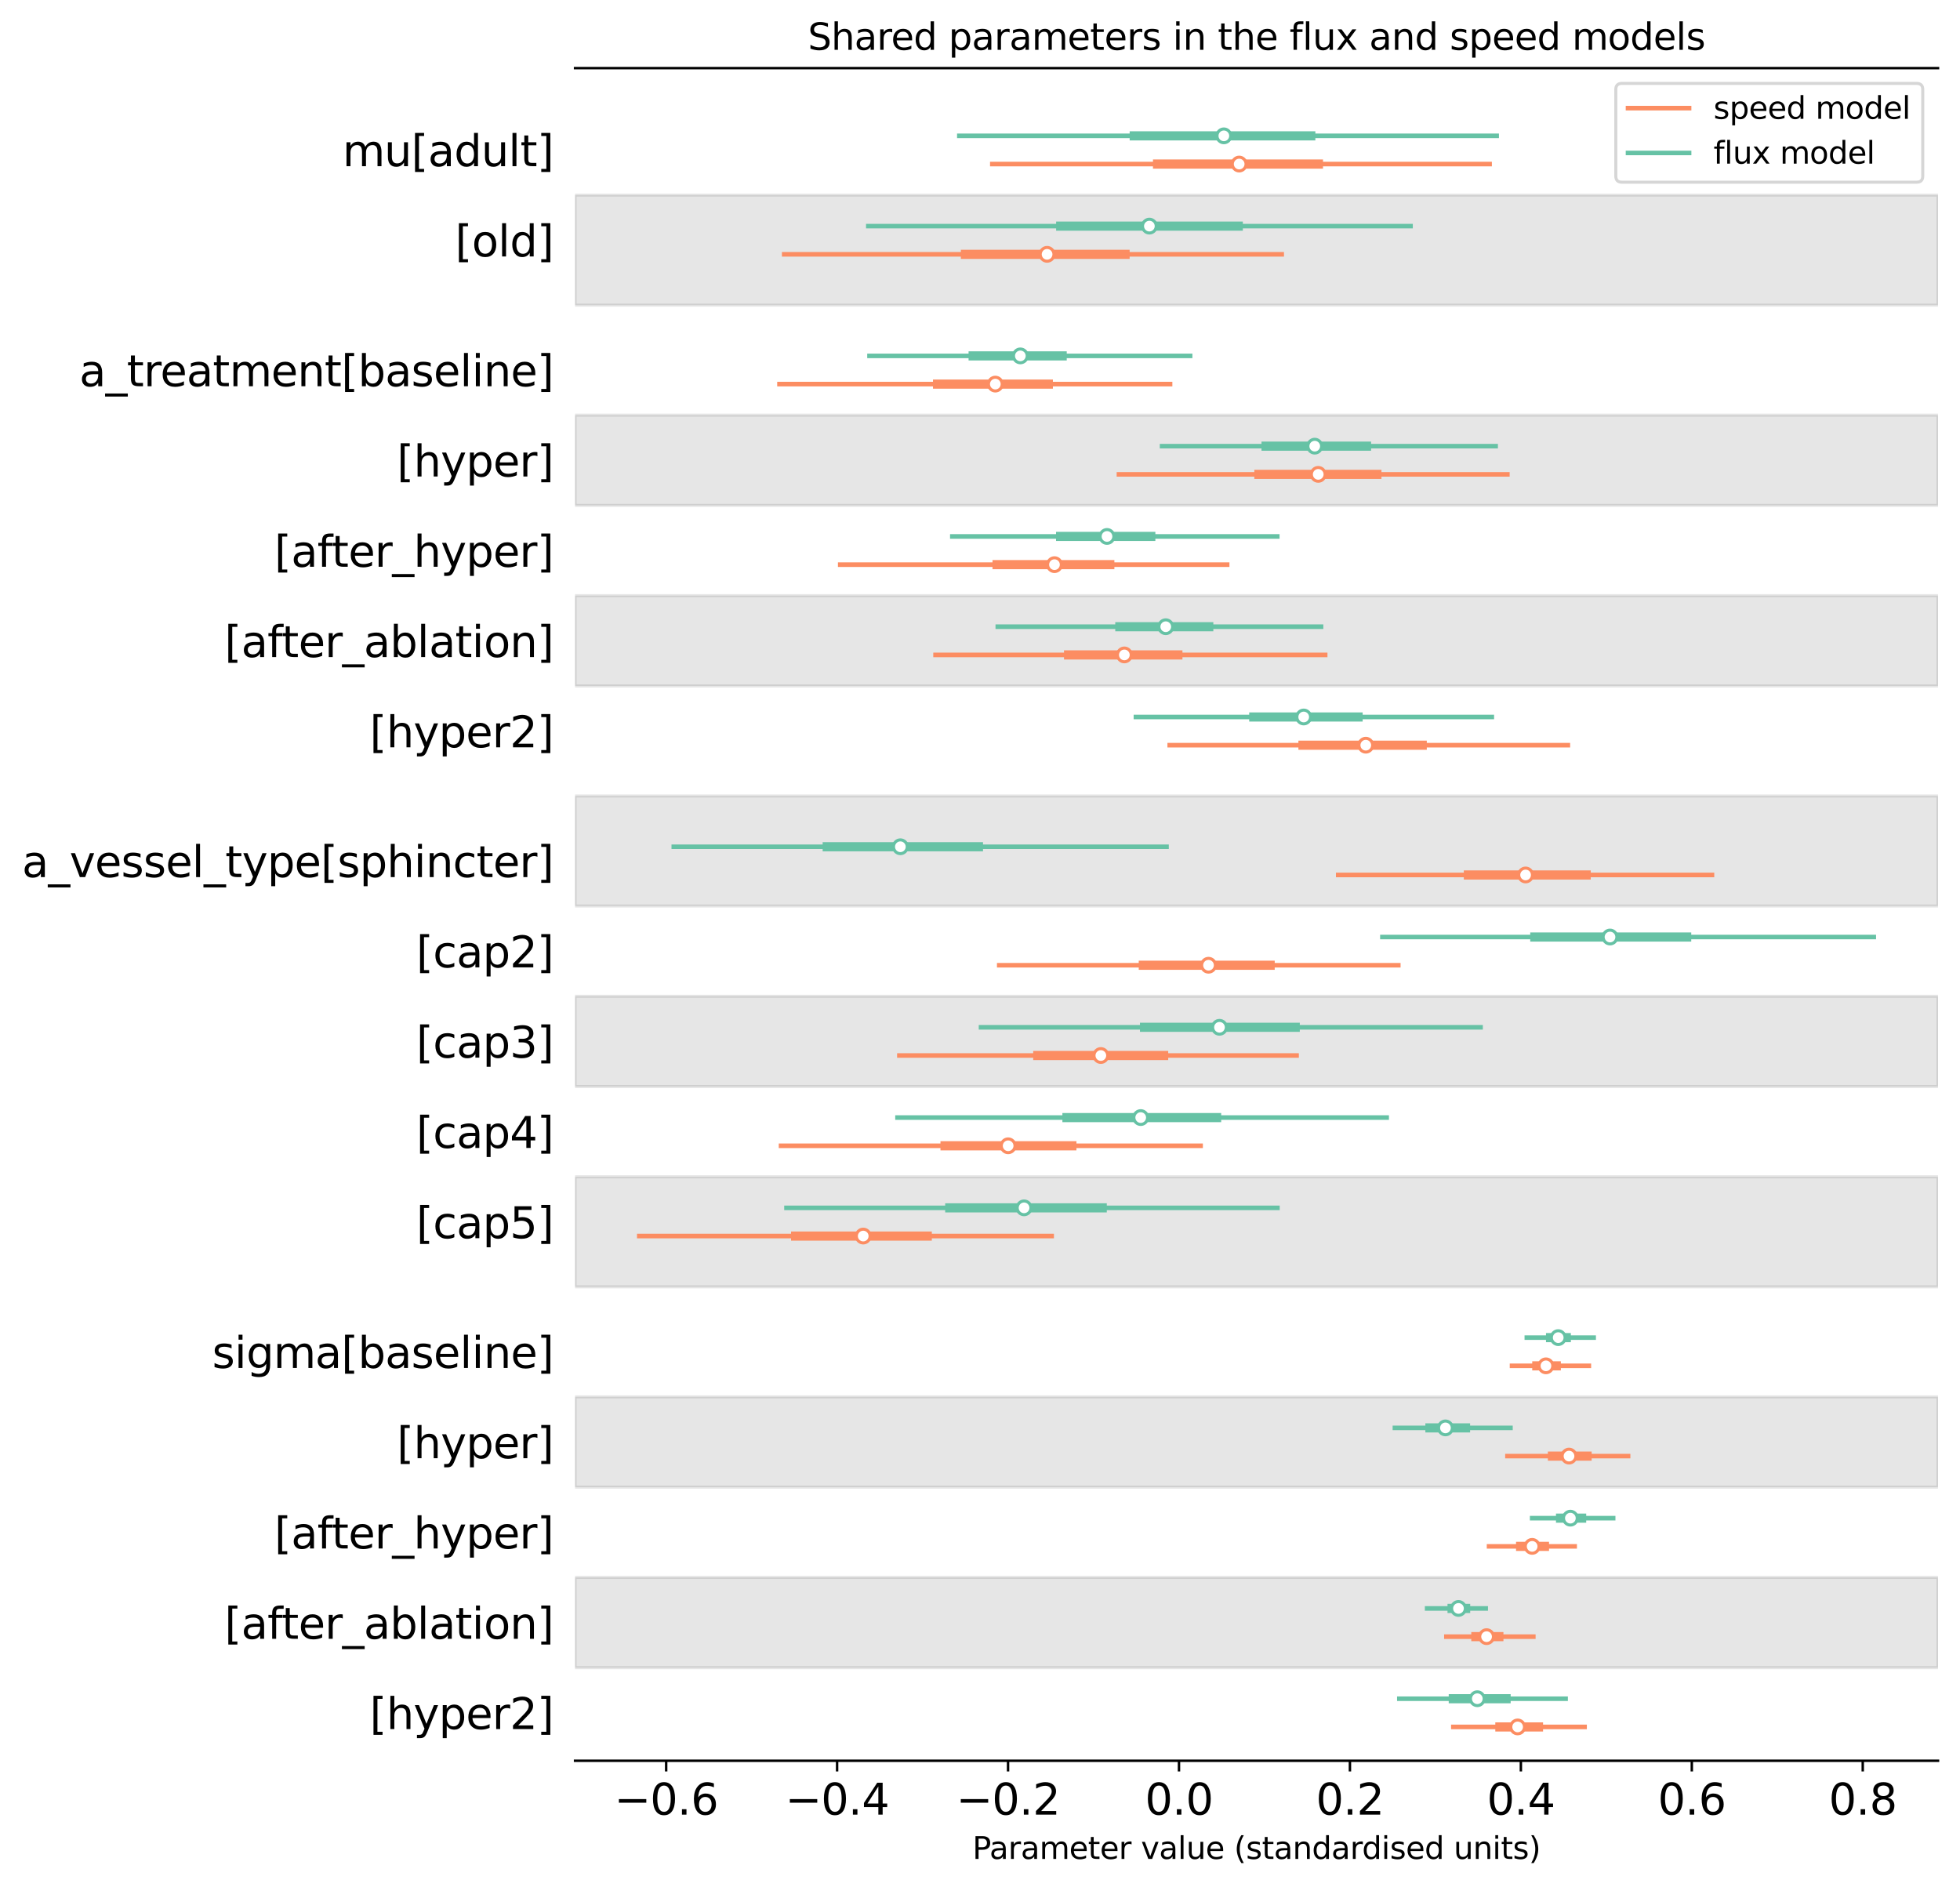 <?xml version="1.0" encoding="utf-8" standalone="no"?>
<!DOCTYPE svg PUBLIC "-//W3C//DTD SVG 1.1//EN"
  "http://www.w3.org/Graphics/SVG/1.1/DTD/svg11.dtd">
<svg xmlns:xlink="http://www.w3.org/1999/xlink" width="641.942pt" height="618.146pt" viewBox="0 0 641.942 618.146" xmlns="http://www.w3.org/2000/svg" version="1.1">
 <defs>
  <style type="text/css">*{stroke-linejoin: round; stroke-linecap: butt}</style>
 </defs>
 <g id="figure_1">
  <g id="patch_1">
   <path d="M 0 618.146 
L 641.942 618.146 
L 641.942 0 
L 0 0 
z
" style="fill: #ffffff"/>
  </g>
  <g id="axes_1">
   <g id="patch_2">
    <path d="M 188.343 576.718 
L 634.742 576.718 
L 634.742 22.318 
L 188.343 22.318 
z
" style="fill: #ffffff"/>
   </g>
   <g id="patch_3">
    <path d="M 188.343 565.63 
L 188.343 546.226 
L 634.742 546.226 
L 634.742 565.63 
L 188.343 565.63 
z
" clip-path="url(#p8f75512e9d)" style="fill: none; opacity: 0"/>
   </g>
   <g id="patch_4">
    <path d="M 188.343 546.226 
L 188.343 516.658 
L 634.742 516.658 
L 634.742 546.226 
z
" clip-path="url(#p8f75512e9d)" style="opacity: 0.1; stroke: #000000; stroke-linejoin: miter"/>
   </g>
   <g id="patch_5">
    <path d="M 188.343 516.658 
L 188.343 487.09 
L 634.742 487.09 
L 634.742 516.658 
L 188.343 516.658 
z
" clip-path="url(#p8f75512e9d)" style="fill: none; opacity: 0"/>
   </g>
   <g id="patch_6">
    <path d="M 188.343 487.09 
L 188.343 457.522 
L 634.742 457.522 
L 634.742 487.09 
z
" clip-path="url(#p8f75512e9d)" style="opacity: 0.1; stroke: #000000; stroke-linejoin: miter"/>
   </g>
   <g id="patch_7">
    <path d="M 188.343 457.522 
L 188.343 421.486 
L 634.742 421.486 
L 634.742 457.522 
L 188.343 457.522 
z
" clip-path="url(#p8f75512e9d)" style="fill: none; opacity: 0"/>
   </g>
   <g id="patch_8">
    <path d="M 188.343 421.486 
L 188.343 385.45 
L 634.742 385.45 
L 634.742 421.486 
z
" clip-path="url(#p8f75512e9d)" style="opacity: 0.1; stroke: #000000; stroke-linejoin: miter"/>
   </g>
   <g id="patch_9">
    <path d="M 188.343 385.45 
L 188.343 355.882 
L 634.742 355.882 
L 634.742 385.45 
L 188.343 385.45 
z
" clip-path="url(#p8f75512e9d)" style="fill: none; opacity: 0"/>
   </g>
   <g id="patch_10">
    <path d="M 188.343 355.882 
L 188.343 326.314 
L 634.742 326.314 
L 634.742 355.882 
z
" clip-path="url(#p8f75512e9d)" style="opacity: 0.1; stroke: #000000; stroke-linejoin: miter"/>
   </g>
   <g id="patch_11">
    <path d="M 188.343 326.314 
L 188.343 296.746 
L 634.742 296.746 
L 634.742 326.314 
L 188.343 326.314 
z
" clip-path="url(#p8f75512e9d)" style="fill: none; opacity: 0"/>
   </g>
   <g id="patch_12">
    <path d="M 188.343 296.746 
L 188.343 260.71 
L 634.742 260.71 
L 634.742 296.746 
z
" clip-path="url(#p8f75512e9d)" style="opacity: 0.1; stroke: #000000; stroke-linejoin: miter"/>
   </g>
   <g id="patch_13">
    <path d="M 188.343 260.71 
L 188.343 224.674 
L 634.742 224.674 
L 634.742 260.71 
L 188.343 260.71 
z
" clip-path="url(#p8f75512e9d)" style="fill: none; opacity: 0"/>
   </g>
   <g id="patch_14">
    <path d="M 188.343 224.674 
L 188.343 195.106 
L 634.742 195.106 
L 634.742 224.674 
z
" clip-path="url(#p8f75512e9d)" style="opacity: 0.1; stroke: #000000; stroke-linejoin: miter"/>
   </g>
   <g id="patch_15">
    <path d="M 188.343 195.106 
L 188.343 165.538 
L 634.742 165.538 
L 634.742 195.106 
L 188.343 195.106 
z
" clip-path="url(#p8f75512e9d)" style="fill: none; opacity: 0"/>
   </g>
   <g id="patch_16">
    <path d="M 188.343 165.538 
L 188.343 135.97 
L 634.742 135.97 
L 634.742 165.538 
z
" clip-path="url(#p8f75512e9d)" style="opacity: 0.1; stroke: #000000; stroke-linejoin: miter"/>
   </g>
   <g id="patch_17">
    <path d="M 188.343 135.97 
L 188.343 99.934 
L 634.742 99.934 
L 634.742 135.97 
L 188.343 135.97 
z
" clip-path="url(#p8f75512e9d)" style="fill: none; opacity: 0"/>
   </g>
   <g id="patch_18">
    <path d="M 188.343 99.934 
L 188.343 63.898 
L 634.742 63.898 
L 634.742 99.934 
z
" clip-path="url(#p8f75512e9d)" style="opacity: 0.1; stroke: #000000; stroke-linejoin: miter"/>
   </g>
   <g id="patch_19">
    <path d="M 188.343 63.898 
L 188.343 33.406 
L 634.742 33.406 
L 634.742 63.898 
L 188.343 63.898 
z
" clip-path="url(#p8f75512e9d)" style="fill: none; opacity: 0"/>
   </g>
   <g id="matplotlib.axis_1">
    <g id="xtick_1">
     <g id="line2d_1">
      <defs>
       <path id="m07dc81c3ca" d="M 0 0 
L 0 3.5 
" style="stroke: #000000; stroke-width: 0.8"/>
      </defs>
      <g>
       <use xlink:href="#m07dc81c3ca" x="218.184" y="576.718" style="stroke: #000000; stroke-width: 0.8"/>
      </g>
     </g>
     <g id="text_1">
      <!-- −0.6 -->
      <g transform="translate(201.186 594.356) scale(0.14 -0.14)">
       <defs>
        <path id="DejaVuSans-2212" d="M 678 2272 
L 4684 2272 
L 4684 1741 
L 678 1741 
L 678 2272 
z
" transform="scale(0.016)"/>
        <path id="DejaVuSans-30" d="M 2034 4250 
Q 1547 4250 1301 3770 
Q 1056 3291 1056 2328 
Q 1056 1369 1301 889 
Q 1547 409 2034 409 
Q 2525 409 2770 889 
Q 3016 1369 3016 2328 
Q 3016 3291 2770 3770 
Q 2525 4250 2034 4250 
z
M 2034 4750 
Q 2819 4750 3233 4129 
Q 3647 3509 3647 2328 
Q 3647 1150 3233 529 
Q 2819 -91 2034 -91 
Q 1250 -91 836 529 
Q 422 1150 422 2328 
Q 422 3509 836 4129 
Q 1250 4750 2034 4750 
z
" transform="scale(0.016)"/>
        <path id="DejaVuSans-2e" d="M 684 794 
L 1344 794 
L 1344 0 
L 684 0 
L 684 794 
z
" transform="scale(0.016)"/>
        <path id="DejaVuSans-36" d="M 2113 2584 
Q 1688 2584 1439 2293 
Q 1191 2003 1191 1497 
Q 1191 994 1439 701 
Q 1688 409 2113 409 
Q 2538 409 2786 701 
Q 3034 994 3034 1497 
Q 3034 2003 2786 2293 
Q 2538 2584 2113 2584 
z
M 3366 4563 
L 3366 3988 
Q 3128 4100 2886 4159 
Q 2644 4219 2406 4219 
Q 1781 4219 1451 3797 
Q 1122 3375 1075 2522 
Q 1259 2794 1537 2939 
Q 1816 3084 2150 3084 
Q 2853 3084 3261 2657 
Q 3669 2231 3669 1497 
Q 3669 778 3244 343 
Q 2819 -91 2113 -91 
Q 1303 -91 875 529 
Q 447 1150 447 2328 
Q 447 3434 972 4092 
Q 1497 4750 2381 4750 
Q 2619 4750 2861 4703 
Q 3103 4656 3366 4563 
z
" transform="scale(0.016)"/>
       </defs>
       <use xlink:href="#DejaVuSans-2212"/>
       <use xlink:href="#DejaVuSans-30" x="83.789"/>
       <use xlink:href="#DejaVuSans-2e" x="147.412"/>
       <use xlink:href="#DejaVuSans-36" x="179.199"/>
      </g>
     </g>
    </g>
    <g id="xtick_2">
     <g id="line2d_2">
      <g>
       <use xlink:href="#m07dc81c3ca" x="274.17" y="576.718" style="stroke: #000000; stroke-width: 0.8"/>
      </g>
     </g>
     <g id="text_2">
      <!-- −0.4 -->
      <g transform="translate(257.172 594.356) scale(0.14 -0.14)">
       <defs>
        <path id="DejaVuSans-34" d="M 2419 4116 
L 825 1625 
L 2419 1625 
L 2419 4116 
z
M 2253 4666 
L 3047 4666 
L 3047 1625 
L 3713 1625 
L 3713 1100 
L 3047 1100 
L 3047 0 
L 2419 0 
L 2419 1100 
L 313 1100 
L 313 1709 
L 2253 4666 
z
" transform="scale(0.016)"/>
       </defs>
       <use xlink:href="#DejaVuSans-2212"/>
       <use xlink:href="#DejaVuSans-30" x="83.789"/>
       <use xlink:href="#DejaVuSans-2e" x="147.412"/>
       <use xlink:href="#DejaVuSans-34" x="179.199"/>
      </g>
     </g>
    </g>
    <g id="xtick_3">
     <g id="line2d_3">
      <g>
       <use xlink:href="#m07dc81c3ca" x="330.157" y="576.718" style="stroke: #000000; stroke-width: 0.8"/>
      </g>
     </g>
     <g id="text_3">
      <!-- −0.2 -->
      <g transform="translate(313.159 594.356) scale(0.14 -0.14)">
       <defs>
        <path id="DejaVuSans-32" d="M 1228 531 
L 3431 531 
L 3431 0 
L 469 0 
L 469 531 
Q 828 903 1448 1529 
Q 2069 2156 2228 2338 
Q 2531 2678 2651 2914 
Q 2772 3150 2772 3378 
Q 2772 3750 2511 3984 
Q 2250 4219 1831 4219 
Q 1534 4219 1204 4116 
Q 875 4013 500 3803 
L 500 4441 
Q 881 4594 1212 4672 
Q 1544 4750 1819 4750 
Q 2544 4750 2975 4387 
Q 3406 4025 3406 3419 
Q 3406 3131 3298 2873 
Q 3191 2616 2906 2266 
Q 2828 2175 2409 1742 
Q 1991 1309 1228 531 
z
" transform="scale(0.016)"/>
       </defs>
       <use xlink:href="#DejaVuSans-2212"/>
       <use xlink:href="#DejaVuSans-30" x="83.789"/>
       <use xlink:href="#DejaVuSans-2e" x="147.412"/>
       <use xlink:href="#DejaVuSans-32" x="179.199"/>
      </g>
     </g>
    </g>
    <g id="xtick_4">
     <g id="line2d_4">
      <g>
       <use xlink:href="#m07dc81c3ca" x="386.144" y="576.718" style="stroke: #000000; stroke-width: 0.8"/>
      </g>
     </g>
     <g id="text_4">
      <!-- 0.0 -->
      <g transform="translate(375.011 594.356) scale(0.14 -0.14)">
       <use xlink:href="#DejaVuSans-30"/>
       <use xlink:href="#DejaVuSans-2e" x="63.623"/>
       <use xlink:href="#DejaVuSans-30" x="95.41"/>
      </g>
     </g>
    </g>
    <g id="xtick_5">
     <g id="line2d_5">
      <g>
       <use xlink:href="#m07dc81c3ca" x="442.13" y="576.718" style="stroke: #000000; stroke-width: 0.8"/>
      </g>
     </g>
     <g id="text_5">
      <!-- 0.2 -->
      <g transform="translate(430.998 594.356) scale(0.14 -0.14)">
       <use xlink:href="#DejaVuSans-30"/>
       <use xlink:href="#DejaVuSans-2e" x="63.623"/>
       <use xlink:href="#DejaVuSans-32" x="95.41"/>
      </g>
     </g>
    </g>
    <g id="xtick_6">
     <g id="line2d_6">
      <g>
       <use xlink:href="#m07dc81c3ca" x="498.117" y="576.718" style="stroke: #000000; stroke-width: 0.8"/>
      </g>
     </g>
     <g id="text_6">
      <!-- 0.4 -->
      <g transform="translate(486.985 594.356) scale(0.14 -0.14)">
       <use xlink:href="#DejaVuSans-30"/>
       <use xlink:href="#DejaVuSans-2e" x="63.623"/>
       <use xlink:href="#DejaVuSans-34" x="95.41"/>
      </g>
     </g>
    </g>
    <g id="xtick_7">
     <g id="line2d_7">
      <g>
       <use xlink:href="#m07dc81c3ca" x="554.104" y="576.718" style="stroke: #000000; stroke-width: 0.8"/>
      </g>
     </g>
     <g id="text_7">
      <!-- 0.6 -->
      <g transform="translate(542.971 594.356) scale(0.14 -0.14)">
       <use xlink:href="#DejaVuSans-30"/>
       <use xlink:href="#DejaVuSans-2e" x="63.623"/>
       <use xlink:href="#DejaVuSans-36" x="95.41"/>
      </g>
     </g>
    </g>
    <g id="xtick_8">
     <g id="line2d_8">
      <g>
       <use xlink:href="#m07dc81c3ca" x="610.09" y="576.718" style="stroke: #000000; stroke-width: 0.8"/>
      </g>
     </g>
     <g id="text_8">
      <!-- 0.8 -->
      <g transform="translate(598.958 594.356) scale(0.14 -0.14)">
       <defs>
        <path id="DejaVuSans-38" d="M 2034 2216 
Q 1584 2216 1326 1975 
Q 1069 1734 1069 1313 
Q 1069 891 1326 650 
Q 1584 409 2034 409 
Q 2484 409 2743 651 
Q 3003 894 3003 1313 
Q 3003 1734 2745 1975 
Q 2488 2216 2034 2216 
z
M 1403 2484 
Q 997 2584 770 2862 
Q 544 3141 544 3541 
Q 544 4100 942 4425 
Q 1341 4750 2034 4750 
Q 2731 4750 3128 4425 
Q 3525 4100 3525 3541 
Q 3525 3141 3298 2862 
Q 3072 2584 2669 2484 
Q 3125 2378 3379 2068 
Q 3634 1759 3634 1313 
Q 3634 634 3220 271 
Q 2806 -91 2034 -91 
Q 1263 -91 848 271 
Q 434 634 434 1313 
Q 434 1759 690 2068 
Q 947 2378 1403 2484 
z
M 1172 3481 
Q 1172 3119 1398 2916 
Q 1625 2713 2034 2713 
Q 2441 2713 2670 2916 
Q 2900 3119 2900 3481 
Q 2900 3844 2670 4047 
Q 2441 4250 2034 4250 
Q 1625 4250 1398 4047 
Q 1172 3844 1172 3481 
z
" transform="scale(0.016)"/>
       </defs>
       <use xlink:href="#DejaVuSans-30"/>
       <use xlink:href="#DejaVuSans-2e" x="63.623"/>
       <use xlink:href="#DejaVuSans-38" x="95.41"/>
      </g>
     </g>
    </g>
    <g id="text_9">
     <!-- Parameter value (standardised units) -->
     <g transform="translate(318.489 608.866) scale(0.1 -0.1)">
      <defs>
       <path id="DejaVuSans-50" d="M 1259 4147 
L 1259 2394 
L 2053 2394 
Q 2494 2394 2734 2622 
Q 2975 2850 2975 3272 
Q 2975 3691 2734 3919 
Q 2494 4147 2053 4147 
L 1259 4147 
z
M 628 4666 
L 2053 4666 
Q 2838 4666 3239 4311 
Q 3641 3956 3641 3272 
Q 3641 2581 3239 2228 
Q 2838 1875 2053 1875 
L 1259 1875 
L 1259 0 
L 628 0 
L 628 4666 
z
" transform="scale(0.016)"/>
       <path id="DejaVuSans-61" d="M 2194 1759 
Q 1497 1759 1228 1600 
Q 959 1441 959 1056 
Q 959 750 1161 570 
Q 1363 391 1709 391 
Q 2188 391 2477 730 
Q 2766 1069 2766 1631 
L 2766 1759 
L 2194 1759 
z
M 3341 1997 
L 3341 0 
L 2766 0 
L 2766 531 
Q 2569 213 2275 61 
Q 1981 -91 1556 -91 
Q 1019 -91 701 211 
Q 384 513 384 1019 
Q 384 1609 779 1909 
Q 1175 2209 1959 2209 
L 2766 2209 
L 2766 2266 
Q 2766 2663 2505 2880 
Q 2244 3097 1772 3097 
Q 1472 3097 1187 3025 
Q 903 2953 641 2809 
L 641 3341 
Q 956 3463 1253 3523 
Q 1550 3584 1831 3584 
Q 2591 3584 2966 3190 
Q 3341 2797 3341 1997 
z
" transform="scale(0.016)"/>
       <path id="DejaVuSans-72" d="M 2631 2963 
Q 2534 3019 2420 3045 
Q 2306 3072 2169 3072 
Q 1681 3072 1420 2755 
Q 1159 2438 1159 1844 
L 1159 0 
L 581 0 
L 581 3500 
L 1159 3500 
L 1159 2956 
Q 1341 3275 1631 3429 
Q 1922 3584 2338 3584 
Q 2397 3584 2469 3576 
Q 2541 3569 2628 3553 
L 2631 2963 
z
" transform="scale(0.016)"/>
       <path id="DejaVuSans-6d" d="M 3328 2828 
Q 3544 3216 3844 3400 
Q 4144 3584 4550 3584 
Q 5097 3584 5394 3201 
Q 5691 2819 5691 2113 
L 5691 0 
L 5113 0 
L 5113 2094 
Q 5113 2597 4934 2840 
Q 4756 3084 4391 3084 
Q 3944 3084 3684 2787 
Q 3425 2491 3425 1978 
L 3425 0 
L 2847 0 
L 2847 2094 
Q 2847 2600 2669 2842 
Q 2491 3084 2119 3084 
Q 1678 3084 1418 2786 
Q 1159 2488 1159 1978 
L 1159 0 
L 581 0 
L 581 3500 
L 1159 3500 
L 1159 2956 
Q 1356 3278 1631 3431 
Q 1906 3584 2284 3584 
Q 2666 3584 2933 3390 
Q 3200 3197 3328 2828 
z
" transform="scale(0.016)"/>
       <path id="DejaVuSans-65" d="M 3597 1894 
L 3597 1613 
L 953 1613 
Q 991 1019 1311 708 
Q 1631 397 2203 397 
Q 2534 397 2845 478 
Q 3156 559 3463 722 
L 3463 178 
Q 3153 47 2828 -22 
Q 2503 -91 2169 -91 
Q 1331 -91 842 396 
Q 353 884 353 1716 
Q 353 2575 817 3079 
Q 1281 3584 2069 3584 
Q 2775 3584 3186 3129 
Q 3597 2675 3597 1894 
z
M 3022 2063 
Q 3016 2534 2758 2815 
Q 2500 3097 2075 3097 
Q 1594 3097 1305 2825 
Q 1016 2553 972 2059 
L 3022 2063 
z
" transform="scale(0.016)"/>
       <path id="DejaVuSans-74" d="M 1172 4494 
L 1172 3500 
L 2356 3500 
L 2356 3053 
L 1172 3053 
L 1172 1153 
Q 1172 725 1289 603 
Q 1406 481 1766 481 
L 2356 481 
L 2356 0 
L 1766 0 
Q 1100 0 847 248 
Q 594 497 594 1153 
L 594 3053 
L 172 3053 
L 172 3500 
L 594 3500 
L 594 4494 
L 1172 4494 
z
" transform="scale(0.016)"/>
       <path id="DejaVuSans-20" transform="scale(0.016)"/>
       <path id="DejaVuSans-76" d="M 191 3500 
L 800 3500 
L 1894 563 
L 2988 3500 
L 3597 3500 
L 2284 0 
L 1503 0 
L 191 3500 
z
" transform="scale(0.016)"/>
       <path id="DejaVuSans-6c" d="M 603 4863 
L 1178 4863 
L 1178 0 
L 603 0 
L 603 4863 
z
" transform="scale(0.016)"/>
       <path id="DejaVuSans-75" d="M 544 1381 
L 544 3500 
L 1119 3500 
L 1119 1403 
Q 1119 906 1312 657 
Q 1506 409 1894 409 
Q 2359 409 2629 706 
Q 2900 1003 2900 1516 
L 2900 3500 
L 3475 3500 
L 3475 0 
L 2900 0 
L 2900 538 
Q 2691 219 2414 64 
Q 2138 -91 1772 -91 
Q 1169 -91 856 284 
Q 544 659 544 1381 
z
M 1991 3584 
L 1991 3584 
z
" transform="scale(0.016)"/>
       <path id="DejaVuSans-28" d="M 1984 4856 
Q 1566 4138 1362 3434 
Q 1159 2731 1159 2009 
Q 1159 1288 1364 580 
Q 1569 -128 1984 -844 
L 1484 -844 
Q 1016 -109 783 600 
Q 550 1309 550 2009 
Q 550 2706 781 3412 
Q 1013 4119 1484 4856 
L 1984 4856 
z
" transform="scale(0.016)"/>
       <path id="DejaVuSans-73" d="M 2834 3397 
L 2834 2853 
Q 2591 2978 2328 3040 
Q 2066 3103 1784 3103 
Q 1356 3103 1142 2972 
Q 928 2841 928 2578 
Q 928 2378 1081 2264 
Q 1234 2150 1697 2047 
L 1894 2003 
Q 2506 1872 2764 1633 
Q 3022 1394 3022 966 
Q 3022 478 2636 193 
Q 2250 -91 1575 -91 
Q 1294 -91 989 -36 
Q 684 19 347 128 
L 347 722 
Q 666 556 975 473 
Q 1284 391 1588 391 
Q 1994 391 2212 530 
Q 2431 669 2431 922 
Q 2431 1156 2273 1281 
Q 2116 1406 1581 1522 
L 1381 1569 
Q 847 1681 609 1914 
Q 372 2147 372 2553 
Q 372 3047 722 3315 
Q 1072 3584 1716 3584 
Q 2034 3584 2315 3537 
Q 2597 3491 2834 3397 
z
" transform="scale(0.016)"/>
       <path id="DejaVuSans-6e" d="M 3513 2113 
L 3513 0 
L 2938 0 
L 2938 2094 
Q 2938 2591 2744 2837 
Q 2550 3084 2163 3084 
Q 1697 3084 1428 2787 
Q 1159 2491 1159 1978 
L 1159 0 
L 581 0 
L 581 3500 
L 1159 3500 
L 1159 2956 
Q 1366 3272 1645 3428 
Q 1925 3584 2291 3584 
Q 2894 3584 3203 3211 
Q 3513 2838 3513 2113 
z
" transform="scale(0.016)"/>
       <path id="DejaVuSans-64" d="M 2906 2969 
L 2906 4863 
L 3481 4863 
L 3481 0 
L 2906 0 
L 2906 525 
Q 2725 213 2448 61 
Q 2172 -91 1784 -91 
Q 1150 -91 751 415 
Q 353 922 353 1747 
Q 353 2572 751 3078 
Q 1150 3584 1784 3584 
Q 2172 3584 2448 3432 
Q 2725 3281 2906 2969 
z
M 947 1747 
Q 947 1113 1208 752 
Q 1469 391 1925 391 
Q 2381 391 2643 752 
Q 2906 1113 2906 1747 
Q 2906 2381 2643 2742 
Q 2381 3103 1925 3103 
Q 1469 3103 1208 2742 
Q 947 2381 947 1747 
z
" transform="scale(0.016)"/>
       <path id="DejaVuSans-69" d="M 603 3500 
L 1178 3500 
L 1178 0 
L 603 0 
L 603 3500 
z
M 603 4863 
L 1178 4863 
L 1178 4134 
L 603 4134 
L 603 4863 
z
" transform="scale(0.016)"/>
       <path id="DejaVuSans-29" d="M 513 4856 
L 1013 4856 
Q 1481 4119 1714 3412 
Q 1947 2706 1947 2009 
Q 1947 1309 1714 600 
Q 1481 -109 1013 -844 
L 513 -844 
Q 928 -128 1133 580 
Q 1338 1288 1338 2009 
Q 1338 2731 1133 3434 
Q 928 4138 513 4856 
z
" transform="scale(0.016)"/>
      </defs>
      <use xlink:href="#DejaVuSans-50"/>
      <use xlink:href="#DejaVuSans-61" x="55.803"/>
      <use xlink:href="#DejaVuSans-72" x="117.082"/>
      <use xlink:href="#DejaVuSans-61" x="158.195"/>
      <use xlink:href="#DejaVuSans-6d" x="219.475"/>
      <use xlink:href="#DejaVuSans-65" x="316.887"/>
      <use xlink:href="#DejaVuSans-74" x="378.41"/>
      <use xlink:href="#DejaVuSans-65" x="417.619"/>
      <use xlink:href="#DejaVuSans-72" x="479.143"/>
      <use xlink:href="#DejaVuSans-20" x="520.256"/>
      <use xlink:href="#DejaVuSans-76" x="552.043"/>
      <use xlink:href="#DejaVuSans-61" x="611.223"/>
      <use xlink:href="#DejaVuSans-6c" x="672.502"/>
      <use xlink:href="#DejaVuSans-75" x="700.285"/>
      <use xlink:href="#DejaVuSans-65" x="763.664"/>
      <use xlink:href="#DejaVuSans-20" x="825.188"/>
      <use xlink:href="#DejaVuSans-28" x="856.975"/>
      <use xlink:href="#DejaVuSans-73" x="895.988"/>
      <use xlink:href="#DejaVuSans-74" x="948.088"/>
      <use xlink:href="#DejaVuSans-61" x="987.297"/>
      <use xlink:href="#DejaVuSans-6e" x="1048.576"/>
      <use xlink:href="#DejaVuSans-64" x="1111.955"/>
      <use xlink:href="#DejaVuSans-61" x="1175.432"/>
      <use xlink:href="#DejaVuSans-72" x="1236.711"/>
      <use xlink:href="#DejaVuSans-64" x="1276.074"/>
      <use xlink:href="#DejaVuSans-69" x="1339.551"/>
      <use xlink:href="#DejaVuSans-73" x="1367.334"/>
      <use xlink:href="#DejaVuSans-65" x="1419.434"/>
      <use xlink:href="#DejaVuSans-64" x="1480.957"/>
      <use xlink:href="#DejaVuSans-20" x="1544.434"/>
      <use xlink:href="#DejaVuSans-75" x="1576.221"/>
      <use xlink:href="#DejaVuSans-6e" x="1639.6"/>
      <use xlink:href="#DejaVuSans-69" x="1702.979"/>
      <use xlink:href="#DejaVuSans-74" x="1730.762"/>
      <use xlink:href="#DejaVuSans-73" x="1769.971"/>
      <use xlink:href="#DejaVuSans-29" x="1822.07"/>
     </g>
    </g>
   </g>
   <g id="matplotlib.axis_2">
    <g id="ytick_1">
     <g id="text_10">
      <!-- [hyper2] -->
      <g transform="translate(121.094 566.329) scale(0.14 -0.14)">
       <defs>
        <path id="DejaVuSans-5b" d="M 550 4863 
L 1875 4863 
L 1875 4416 
L 1125 4416 
L 1125 -397 
L 1875 -397 
L 1875 -844 
L 550 -844 
L 550 4863 
z
" transform="scale(0.016)"/>
        <path id="DejaVuSans-68" d="M 3513 2113 
L 3513 0 
L 2938 0 
L 2938 2094 
Q 2938 2591 2744 2837 
Q 2550 3084 2163 3084 
Q 1697 3084 1428 2787 
Q 1159 2491 1159 1978 
L 1159 0 
L 581 0 
L 581 4863 
L 1159 4863 
L 1159 2956 
Q 1366 3272 1645 3428 
Q 1925 3584 2291 3584 
Q 2894 3584 3203 3211 
Q 3513 2838 3513 2113 
z
" transform="scale(0.016)"/>
        <path id="DejaVuSans-79" d="M 2059 -325 
Q 1816 -950 1584 -1140 
Q 1353 -1331 966 -1331 
L 506 -1331 
L 506 -850 
L 844 -850 
Q 1081 -850 1212 -737 
Q 1344 -625 1503 -206 
L 1606 56 
L 191 3500 
L 800 3500 
L 1894 763 
L 2988 3500 
L 3597 3500 
L 2059 -325 
z
" transform="scale(0.016)"/>
        <path id="DejaVuSans-70" d="M 1159 525 
L 1159 -1331 
L 581 -1331 
L 581 3500 
L 1159 3500 
L 1159 2969 
Q 1341 3281 1617 3432 
Q 1894 3584 2278 3584 
Q 2916 3584 3314 3078 
Q 3713 2572 3713 1747 
Q 3713 922 3314 415 
Q 2916 -91 2278 -91 
Q 1894 -91 1617 61 
Q 1341 213 1159 525 
z
M 3116 1747 
Q 3116 2381 2855 2742 
Q 2594 3103 2138 3103 
Q 1681 3103 1420 2742 
Q 1159 2381 1159 1747 
Q 1159 1113 1420 752 
Q 1681 391 2138 391 
Q 2594 391 2855 752 
Q 3116 1113 3116 1747 
z
" transform="scale(0.016)"/>
        <path id="DejaVuSans-5d" d="M 1947 4863 
L 1947 -844 
L 622 -844 
L 622 -397 
L 1369 -397 
L 1369 4416 
L 622 4416 
L 622 4863 
L 1947 4863 
z
" transform="scale(0.016)"/>
       </defs>
       <use xlink:href="#DejaVuSans-5b"/>
       <use xlink:href="#DejaVuSans-68" x="39.014"/>
       <use xlink:href="#DejaVuSans-79" x="102.393"/>
       <use xlink:href="#DejaVuSans-70" x="161.572"/>
       <use xlink:href="#DejaVuSans-65" x="225.049"/>
       <use xlink:href="#DejaVuSans-72" x="286.572"/>
       <use xlink:href="#DejaVuSans-32" x="327.686"/>
       <use xlink:href="#DejaVuSans-5d" x="391.309"/>
      </g>
     </g>
    </g>
    <g id="ytick_2">
     <g id="text_11">
      <!-- [after_ablation] -->
      <g transform="translate(73.545 536.761) scale(0.14 -0.14)">
       <defs>
        <path id="DejaVuSans-66" d="M 2375 4863 
L 2375 4384 
L 1825 4384 
Q 1516 4384 1395 4259 
Q 1275 4134 1275 3809 
L 1275 3500 
L 2222 3500 
L 2222 3053 
L 1275 3053 
L 1275 0 
L 697 0 
L 697 3053 
L 147 3053 
L 147 3500 
L 697 3500 
L 697 3744 
Q 697 4328 969 4595 
Q 1241 4863 1831 4863 
L 2375 4863 
z
" transform="scale(0.016)"/>
        <path id="DejaVuSans-5f" d="M 3263 -1063 
L 3263 -1509 
L -63 -1509 
L -63 -1063 
L 3263 -1063 
z
" transform="scale(0.016)"/>
        <path id="DejaVuSans-62" d="M 3116 1747 
Q 3116 2381 2855 2742 
Q 2594 3103 2138 3103 
Q 1681 3103 1420 2742 
Q 1159 2381 1159 1747 
Q 1159 1113 1420 752 
Q 1681 391 2138 391 
Q 2594 391 2855 752 
Q 3116 1113 3116 1747 
z
M 1159 2969 
Q 1341 3281 1617 3432 
Q 1894 3584 2278 3584 
Q 2916 3584 3314 3078 
Q 3713 2572 3713 1747 
Q 3713 922 3314 415 
Q 2916 -91 2278 -91 
Q 1894 -91 1617 61 
Q 1341 213 1159 525 
L 1159 0 
L 581 0 
L 581 4863 
L 1159 4863 
L 1159 2969 
z
" transform="scale(0.016)"/>
        <path id="DejaVuSans-6f" d="M 1959 3097 
Q 1497 3097 1228 2736 
Q 959 2375 959 1747 
Q 959 1119 1226 758 
Q 1494 397 1959 397 
Q 2419 397 2687 759 
Q 2956 1122 2956 1747 
Q 2956 2369 2687 2733 
Q 2419 3097 1959 3097 
z
M 1959 3584 
Q 2709 3584 3137 3096 
Q 3566 2609 3566 1747 
Q 3566 888 3137 398 
Q 2709 -91 1959 -91 
Q 1206 -91 779 398 
Q 353 888 353 1747 
Q 353 2609 779 3096 
Q 1206 3584 1959 3584 
z
" transform="scale(0.016)"/>
       </defs>
       <use xlink:href="#DejaVuSans-5b"/>
       <use xlink:href="#DejaVuSans-61" x="39.014"/>
       <use xlink:href="#DejaVuSans-66" x="100.293"/>
       <use xlink:href="#DejaVuSans-74" x="133.748"/>
       <use xlink:href="#DejaVuSans-65" x="172.957"/>
       <use xlink:href="#DejaVuSans-72" x="234.48"/>
       <use xlink:href="#DejaVuSans-5f" x="275.594"/>
       <use xlink:href="#DejaVuSans-61" x="325.594"/>
       <use xlink:href="#DejaVuSans-62" x="386.873"/>
       <use xlink:href="#DejaVuSans-6c" x="450.35"/>
       <use xlink:href="#DejaVuSans-61" x="478.133"/>
       <use xlink:href="#DejaVuSans-74" x="539.412"/>
       <use xlink:href="#DejaVuSans-69" x="578.621"/>
       <use xlink:href="#DejaVuSans-6f" x="606.404"/>
       <use xlink:href="#DejaVuSans-6e" x="667.586"/>
       <use xlink:href="#DejaVuSans-5d" x="730.965"/>
      </g>
     </g>
    </g>
    <g id="ytick_3">
     <g id="text_12">
      <!-- [after_hyper] -->
      <g transform="translate(89.881 507.193) scale(0.14 -0.14)">
       <use xlink:href="#DejaVuSans-5b"/>
       <use xlink:href="#DejaVuSans-61" x="39.014"/>
       <use xlink:href="#DejaVuSans-66" x="100.293"/>
       <use xlink:href="#DejaVuSans-74" x="133.748"/>
       <use xlink:href="#DejaVuSans-65" x="172.957"/>
       <use xlink:href="#DejaVuSans-72" x="234.48"/>
       <use xlink:href="#DejaVuSans-5f" x="275.594"/>
       <use xlink:href="#DejaVuSans-68" x="325.594"/>
       <use xlink:href="#DejaVuSans-79" x="388.973"/>
       <use xlink:href="#DejaVuSans-70" x="448.152"/>
       <use xlink:href="#DejaVuSans-65" x="511.629"/>
       <use xlink:href="#DejaVuSans-72" x="573.152"/>
       <use xlink:href="#DejaVuSans-5d" x="614.266"/>
      </g>
     </g>
    </g>
    <g id="ytick_4">
     <g id="text_13">
      <!-- [hyper] -->
      <g transform="translate(130.002 477.625) scale(0.14 -0.14)">
       <use xlink:href="#DejaVuSans-5b"/>
       <use xlink:href="#DejaVuSans-68" x="39.014"/>
       <use xlink:href="#DejaVuSans-79" x="102.393"/>
       <use xlink:href="#DejaVuSans-70" x="161.572"/>
       <use xlink:href="#DejaVuSans-65" x="225.049"/>
       <use xlink:href="#DejaVuSans-72" x="286.572"/>
       <use xlink:href="#DejaVuSans-5d" x="327.686"/>
      </g>
     </g>
    </g>
    <g id="ytick_5">
     <g id="text_14">
      <!-- sigma[baseline] -->
      <g transform="translate(69.491 448.057) scale(0.14 -0.14)">
       <defs>
        <path id="DejaVuSans-67" d="M 2906 1791 
Q 2906 2416 2648 2759 
Q 2391 3103 1925 3103 
Q 1463 3103 1205 2759 
Q 947 2416 947 1791 
Q 947 1169 1205 825 
Q 1463 481 1925 481 
Q 2391 481 2648 825 
Q 2906 1169 2906 1791 
z
M 3481 434 
Q 3481 -459 3084 -895 
Q 2688 -1331 1869 -1331 
Q 1566 -1331 1297 -1286 
Q 1028 -1241 775 -1147 
L 775 -588 
Q 1028 -725 1275 -790 
Q 1522 -856 1778 -856 
Q 2344 -856 2625 -561 
Q 2906 -266 2906 331 
L 2906 616 
Q 2728 306 2450 153 
Q 2172 0 1784 0 
Q 1141 0 747 490 
Q 353 981 353 1791 
Q 353 2603 747 3093 
Q 1141 3584 1784 3584 
Q 2172 3584 2450 3431 
Q 2728 3278 2906 2969 
L 2906 3500 
L 3481 3500 
L 3481 434 
z
" transform="scale(0.016)"/>
       </defs>
       <use xlink:href="#DejaVuSans-73"/>
       <use xlink:href="#DejaVuSans-69" x="52.1"/>
       <use xlink:href="#DejaVuSans-67" x="79.883"/>
       <use xlink:href="#DejaVuSans-6d" x="143.359"/>
       <use xlink:href="#DejaVuSans-61" x="240.771"/>
       <use xlink:href="#DejaVuSans-5b" x="302.051"/>
       <use xlink:href="#DejaVuSans-62" x="341.064"/>
       <use xlink:href="#DejaVuSans-61" x="404.541"/>
       <use xlink:href="#DejaVuSans-73" x="465.82"/>
       <use xlink:href="#DejaVuSans-65" x="517.92"/>
       <use xlink:href="#DejaVuSans-6c" x="579.443"/>
       <use xlink:href="#DejaVuSans-69" x="607.227"/>
       <use xlink:href="#DejaVuSans-6e" x="635.01"/>
       <use xlink:href="#DejaVuSans-65" x="698.389"/>
       <use xlink:href="#DejaVuSans-5d" x="759.912"/>
      </g>
     </g>
    </g>
    <g id="ytick_6">
     <g id="text_15">
      <!-- [cap5] -->
      <g transform="translate(136.346 405.553) scale(0.14 -0.14)">
       <defs>
        <path id="DejaVuSans-63" d="M 3122 3366 
L 3122 2828 
Q 2878 2963 2633 3030 
Q 2388 3097 2138 3097 
Q 1578 3097 1268 2742 
Q 959 2388 959 1747 
Q 959 1106 1268 751 
Q 1578 397 2138 397 
Q 2388 397 2633 464 
Q 2878 531 3122 666 
L 3122 134 
Q 2881 22 2623 -34 
Q 2366 -91 2075 -91 
Q 1284 -91 818 406 
Q 353 903 353 1747 
Q 353 2603 823 3093 
Q 1294 3584 2113 3584 
Q 2378 3584 2631 3529 
Q 2884 3475 3122 3366 
z
" transform="scale(0.016)"/>
        <path id="DejaVuSans-35" d="M 691 4666 
L 3169 4666 
L 3169 4134 
L 1269 4134 
L 1269 2991 
Q 1406 3038 1543 3061 
Q 1681 3084 1819 3084 
Q 2600 3084 3056 2656 
Q 3513 2228 3513 1497 
Q 3513 744 3044 326 
Q 2575 -91 1722 -91 
Q 1428 -91 1123 -41 
Q 819 9 494 109 
L 494 744 
Q 775 591 1075 516 
Q 1375 441 1709 441 
Q 2250 441 2565 725 
Q 2881 1009 2881 1497 
Q 2881 1984 2565 2268 
Q 2250 2553 1709 2553 
Q 1456 2553 1204 2497 
Q 953 2441 691 2322 
L 691 4666 
z
" transform="scale(0.016)"/>
       </defs>
       <use xlink:href="#DejaVuSans-5b"/>
       <use xlink:href="#DejaVuSans-63" x="39.014"/>
       <use xlink:href="#DejaVuSans-61" x="93.994"/>
       <use xlink:href="#DejaVuSans-70" x="155.273"/>
       <use xlink:href="#DejaVuSans-35" x="218.75"/>
       <use xlink:href="#DejaVuSans-5d" x="282.373"/>
      </g>
     </g>
    </g>
    <g id="ytick_7">
     <g id="text_16">
      <!-- [cap4] -->
      <g transform="translate(136.346 375.985) scale(0.14 -0.14)">
       <use xlink:href="#DejaVuSans-5b"/>
       <use xlink:href="#DejaVuSans-63" x="39.014"/>
       <use xlink:href="#DejaVuSans-61" x="93.994"/>
       <use xlink:href="#DejaVuSans-70" x="155.273"/>
       <use xlink:href="#DejaVuSans-34" x="218.75"/>
       <use xlink:href="#DejaVuSans-5d" x="282.373"/>
      </g>
     </g>
    </g>
    <g id="ytick_8">
     <g id="text_17">
      <!-- [cap3] -->
      <g transform="translate(136.346 346.417) scale(0.14 -0.14)">
       <defs>
        <path id="DejaVuSans-33" d="M 2597 2516 
Q 3050 2419 3304 2112 
Q 3559 1806 3559 1356 
Q 3559 666 3084 287 
Q 2609 -91 1734 -91 
Q 1441 -91 1130 -33 
Q 819 25 488 141 
L 488 750 
Q 750 597 1062 519 
Q 1375 441 1716 441 
Q 2309 441 2620 675 
Q 2931 909 2931 1356 
Q 2931 1769 2642 2001 
Q 2353 2234 1838 2234 
L 1294 2234 
L 1294 2753 
L 1863 2753 
Q 2328 2753 2575 2939 
Q 2822 3125 2822 3475 
Q 2822 3834 2567 4026 
Q 2313 4219 1838 4219 
Q 1578 4219 1281 4162 
Q 984 4106 628 3988 
L 628 4550 
Q 988 4650 1302 4700 
Q 1616 4750 1894 4750 
Q 2613 4750 3031 4423 
Q 3450 4097 3450 3541 
Q 3450 3153 3228 2886 
Q 3006 2619 2597 2516 
z
" transform="scale(0.016)"/>
       </defs>
       <use xlink:href="#DejaVuSans-5b"/>
       <use xlink:href="#DejaVuSans-63" x="39.014"/>
       <use xlink:href="#DejaVuSans-61" x="93.994"/>
       <use xlink:href="#DejaVuSans-70" x="155.273"/>
       <use xlink:href="#DejaVuSans-33" x="218.75"/>
       <use xlink:href="#DejaVuSans-5d" x="282.373"/>
      </g>
     </g>
    </g>
    <g id="ytick_9">
     <g id="text_18">
      <!-- [cap2] -->
      <g transform="translate(136.346 316.849) scale(0.14 -0.14)">
       <use xlink:href="#DejaVuSans-5b"/>
       <use xlink:href="#DejaVuSans-63" x="39.014"/>
       <use xlink:href="#DejaVuSans-61" x="93.994"/>
       <use xlink:href="#DejaVuSans-70" x="155.273"/>
       <use xlink:href="#DejaVuSans-32" x="218.75"/>
       <use xlink:href="#DejaVuSans-5d" x="282.373"/>
      </g>
     </g>
    </g>
    <g id="ytick_10">
     <g id="text_19">
      <!-- a_vessel_type[sphincter] -->
      <g transform="translate(7.2 287.281) scale(0.14 -0.14)">
       <use xlink:href="#DejaVuSans-61"/>
       <use xlink:href="#DejaVuSans-5f" x="61.279"/>
       <use xlink:href="#DejaVuSans-76" x="111.279"/>
       <use xlink:href="#DejaVuSans-65" x="170.459"/>
       <use xlink:href="#DejaVuSans-73" x="231.982"/>
       <use xlink:href="#DejaVuSans-73" x="284.082"/>
       <use xlink:href="#DejaVuSans-65" x="336.182"/>
       <use xlink:href="#DejaVuSans-6c" x="397.705"/>
       <use xlink:href="#DejaVuSans-5f" x="425.488"/>
       <use xlink:href="#DejaVuSans-74" x="475.488"/>
       <use xlink:href="#DejaVuSans-79" x="514.697"/>
       <use xlink:href="#DejaVuSans-70" x="573.877"/>
       <use xlink:href="#DejaVuSans-65" x="637.354"/>
       <use xlink:href="#DejaVuSans-5b" x="698.877"/>
       <use xlink:href="#DejaVuSans-73" x="737.891"/>
       <use xlink:href="#DejaVuSans-70" x="789.99"/>
       <use xlink:href="#DejaVuSans-68" x="853.467"/>
       <use xlink:href="#DejaVuSans-69" x="916.846"/>
       <use xlink:href="#DejaVuSans-6e" x="944.629"/>
       <use xlink:href="#DejaVuSans-63" x="1008.008"/>
       <use xlink:href="#DejaVuSans-74" x="1062.988"/>
       <use xlink:href="#DejaVuSans-65" x="1102.197"/>
       <use xlink:href="#DejaVuSans-72" x="1163.721"/>
       <use xlink:href="#DejaVuSans-5d" x="1204.834"/>
      </g>
     </g>
    </g>
    <g id="ytick_11">
     <g id="text_20">
      <!-- [hyper2] -->
      <g transform="translate(121.094 244.777) scale(0.14 -0.14)">
       <use xlink:href="#DejaVuSans-5b"/>
       <use xlink:href="#DejaVuSans-68" x="39.014"/>
       <use xlink:href="#DejaVuSans-79" x="102.393"/>
       <use xlink:href="#DejaVuSans-70" x="161.572"/>
       <use xlink:href="#DejaVuSans-65" x="225.049"/>
       <use xlink:href="#DejaVuSans-72" x="286.572"/>
       <use xlink:href="#DejaVuSans-32" x="327.686"/>
       <use xlink:href="#DejaVuSans-5d" x="391.309"/>
      </g>
     </g>
    </g>
    <g id="ytick_12">
     <g id="text_21">
      <!-- [after_ablation] -->
      <g transform="translate(73.545 215.209) scale(0.14 -0.14)">
       <use xlink:href="#DejaVuSans-5b"/>
       <use xlink:href="#DejaVuSans-61" x="39.014"/>
       <use xlink:href="#DejaVuSans-66" x="100.293"/>
       <use xlink:href="#DejaVuSans-74" x="133.748"/>
       <use xlink:href="#DejaVuSans-65" x="172.957"/>
       <use xlink:href="#DejaVuSans-72" x="234.48"/>
       <use xlink:href="#DejaVuSans-5f" x="275.594"/>
       <use xlink:href="#DejaVuSans-61" x="325.594"/>
       <use xlink:href="#DejaVuSans-62" x="386.873"/>
       <use xlink:href="#DejaVuSans-6c" x="450.35"/>
       <use xlink:href="#DejaVuSans-61" x="478.133"/>
       <use xlink:href="#DejaVuSans-74" x="539.412"/>
       <use xlink:href="#DejaVuSans-69" x="578.621"/>
       <use xlink:href="#DejaVuSans-6f" x="606.404"/>
       <use xlink:href="#DejaVuSans-6e" x="667.586"/>
       <use xlink:href="#DejaVuSans-5d" x="730.965"/>
      </g>
     </g>
    </g>
    <g id="ytick_13">
     <g id="text_22">
      <!-- [after_hyper] -->
      <g transform="translate(89.881 185.641) scale(0.14 -0.14)">
       <use xlink:href="#DejaVuSans-5b"/>
       <use xlink:href="#DejaVuSans-61" x="39.014"/>
       <use xlink:href="#DejaVuSans-66" x="100.293"/>
       <use xlink:href="#DejaVuSans-74" x="133.748"/>
       <use xlink:href="#DejaVuSans-65" x="172.957"/>
       <use xlink:href="#DejaVuSans-72" x="234.48"/>
       <use xlink:href="#DejaVuSans-5f" x="275.594"/>
       <use xlink:href="#DejaVuSans-68" x="325.594"/>
       <use xlink:href="#DejaVuSans-79" x="388.973"/>
       <use xlink:href="#DejaVuSans-70" x="448.152"/>
       <use xlink:href="#DejaVuSans-65" x="511.629"/>
       <use xlink:href="#DejaVuSans-72" x="573.152"/>
       <use xlink:href="#DejaVuSans-5d" x="614.266"/>
      </g>
     </g>
    </g>
    <g id="ytick_14">
     <g id="text_23">
      <!-- [hyper] -->
      <g transform="translate(130.002 156.073) scale(0.14 -0.14)">
       <use xlink:href="#DejaVuSans-5b"/>
       <use xlink:href="#DejaVuSans-68" x="39.014"/>
       <use xlink:href="#DejaVuSans-79" x="102.393"/>
       <use xlink:href="#DejaVuSans-70" x="161.572"/>
       <use xlink:href="#DejaVuSans-65" x="225.049"/>
       <use xlink:href="#DejaVuSans-72" x="286.572"/>
       <use xlink:href="#DejaVuSans-5d" x="327.686"/>
      </g>
     </g>
    </g>
    <g id="ytick_15">
     <g id="text_24">
      <!-- a_treatment[baseline] -->
      <g transform="translate(25.975 126.505) scale(0.14 -0.14)">
       <use xlink:href="#DejaVuSans-61"/>
       <use xlink:href="#DejaVuSans-5f" x="61.279"/>
       <use xlink:href="#DejaVuSans-74" x="111.279"/>
       <use xlink:href="#DejaVuSans-72" x="150.488"/>
       <use xlink:href="#DejaVuSans-65" x="189.352"/>
       <use xlink:href="#DejaVuSans-61" x="250.875"/>
       <use xlink:href="#DejaVuSans-74" x="312.154"/>
       <use xlink:href="#DejaVuSans-6d" x="351.363"/>
       <use xlink:href="#DejaVuSans-65" x="448.775"/>
       <use xlink:href="#DejaVuSans-6e" x="510.299"/>
       <use xlink:href="#DejaVuSans-74" x="573.678"/>
       <use xlink:href="#DejaVuSans-5b" x="612.887"/>
       <use xlink:href="#DejaVuSans-62" x="651.9"/>
       <use xlink:href="#DejaVuSans-61" x="715.377"/>
       <use xlink:href="#DejaVuSans-73" x="776.656"/>
       <use xlink:href="#DejaVuSans-65" x="828.756"/>
       <use xlink:href="#DejaVuSans-6c" x="890.279"/>
       <use xlink:href="#DejaVuSans-69" x="918.062"/>
       <use xlink:href="#DejaVuSans-6e" x="945.846"/>
       <use xlink:href="#DejaVuSans-65" x="1009.225"/>
       <use xlink:href="#DejaVuSans-5d" x="1070.748"/>
      </g>
     </g>
    </g>
    <g id="ytick_16">
     <g id="text_25">
      <!-- [old] -->
      <g transform="translate(149.075 84.001) scale(0.14 -0.14)">
       <use xlink:href="#DejaVuSans-5b"/>
       <use xlink:href="#DejaVuSans-6f" x="39.014"/>
       <use xlink:href="#DejaVuSans-6c" x="100.195"/>
       <use xlink:href="#DejaVuSans-64" x="127.979"/>
       <use xlink:href="#DejaVuSans-5d" x="191.455"/>
      </g>
     </g>
    </g>
    <g id="ytick_17">
     <g id="text_26">
      <!-- mu[adult] -->
      <g transform="translate(112.191 54.433) scale(0.14 -0.14)">
       <use xlink:href="#DejaVuSans-6d"/>
       <use xlink:href="#DejaVuSans-75" x="97.412"/>
       <use xlink:href="#DejaVuSans-5b" x="160.791"/>
       <use xlink:href="#DejaVuSans-61" x="199.805"/>
       <use xlink:href="#DejaVuSans-64" x="261.084"/>
       <use xlink:href="#DejaVuSans-75" x="324.561"/>
       <use xlink:href="#DejaVuSans-6c" x="387.939"/>
       <use xlink:href="#DejaVuSans-74" x="415.723"/>
       <use xlink:href="#DejaVuSans-5d" x="454.932"/>
      </g>
     </g>
    </g>
   </g>
   <g id="LineCollection_1">
    <path d="M 475.253 565.63 
L 519.729 565.63 
" clip-path="url(#p8f75512e9d)" style="fill: none; stroke: #fc8d62; stroke-width: 1.5"/>
   </g>
   <g id="LineCollection_2">
    <path d="M 489.744 565.63 
L 505.385 565.63 
" clip-path="url(#p8f75512e9d)" style="fill: none; stroke: #fc8d62; stroke-width: 3"/>
   </g>
   <g id="line2d_9">
    <defs>
     <path id="m1a411a6525" d="M 0 2.25 
C 0.597 2.25 1.169 2.013 1.591 1.591 
C 2.013 1.169 2.25 0.597 2.25 0 
C 2.25 -0.597 2.013 -1.169 1.591 -1.591 
C 1.169 -2.013 0.597 -2.25 0 -2.25 
C -0.597 -2.25 -1.169 -2.013 -1.591 -1.591 
C -2.013 -1.169 -2.25 -0.597 -2.25 0 
C -2.25 0.597 -2.013 1.169 -1.591 1.591 
C -1.169 2.013 -0.597 2.25 0 2.25 
z
" style="stroke: #fc8d62"/>
    </defs>
    <g clip-path="url(#p8f75512e9d)">
     <use xlink:href="#m1a411a6525" x="497.059" y="565.63" style="fill: #ffffff; stroke: #fc8d62"/>
    </g>
   </g>
   <g id="LineCollection_3">
    <path d="M 457.567 556.39 
L 513.515 556.39 
" clip-path="url(#p8f75512e9d)" style="fill: none; stroke: #66c2a5; stroke-width: 1.5"/>
   </g>
   <g id="LineCollection_4">
    <path d="M 474.488 556.39 
L 494.776 556.39 
" clip-path="url(#p8f75512e9d)" style="fill: none; stroke: #66c2a5; stroke-width: 3"/>
   </g>
   <g id="line2d_10">
    <defs>
     <path id="m2e24afc1b8" d="M 0 2.25 
C 0.597 2.25 1.169 2.013 1.591 1.591 
C 2.013 1.169 2.25 0.597 2.25 0 
C 2.25 -0.597 2.013 -1.169 1.591 -1.591 
C 1.169 -2.013 0.597 -2.25 0 -2.25 
C -0.597 -2.25 -1.169 -2.013 -1.591 -1.591 
C -2.013 -1.169 -2.25 -0.597 -2.25 0 
C -2.25 0.597 -2.013 1.169 -1.591 1.591 
C -1.169 2.013 -0.597 2.25 0 2.25 
z
" style="stroke: #66c2a5"/>
    </defs>
    <g clip-path="url(#p8f75512e9d)">
     <use xlink:href="#m2e24afc1b8" x="483.85" y="556.39" style="fill: #ffffff; stroke: #66c2a5"/>
    </g>
   </g>
   <g id="LineCollection_5">
    <path d="M 472.977 536.062 
L 502.944 536.062 
" clip-path="url(#p8f75512e9d)" style="fill: none; stroke: #fc8d62; stroke-width: 1.5"/>
   </g>
   <g id="LineCollection_6">
    <path d="M 481.876 536.062 
L 492.408 536.062 
" clip-path="url(#p8f75512e9d)" style="fill: none; stroke: #fc8d62; stroke-width: 3"/>
   </g>
   <g id="line2d_11">
    <g clip-path="url(#p8f75512e9d)">
     <use xlink:href="#m1a411a6525" x="486.887" y="536.062" style="fill: #ffffff; stroke: #fc8d62"/>
    </g>
   </g>
   <g id="LineCollection_7">
    <path d="M 466.67 526.822 
L 487.348 526.822 
" clip-path="url(#p8f75512e9d)" style="fill: none; stroke: #66c2a5; stroke-width: 1.5"/>
   </g>
   <g id="LineCollection_8">
    <path d="M 474.088 526.822 
L 481.523 526.822 
" clip-path="url(#p8f75512e9d)" style="fill: none; stroke: #66c2a5; stroke-width: 3"/>
   </g>
   <g id="line2d_12">
    <g clip-path="url(#p8f75512e9d)">
     <use xlink:href="#m2e24afc1b8" x="477.68" y="526.822" style="fill: #ffffff; stroke: #66c2a5"/>
    </g>
   </g>
   <g id="LineCollection_9">
    <path d="M 486.949 506.494 
L 516.485 506.494 
" clip-path="url(#p8f75512e9d)" style="fill: none; stroke: #fc8d62; stroke-width: 1.5"/>
   </g>
   <g id="LineCollection_10">
    <path d="M 496.538 506.494 
L 507.34 506.494 
" clip-path="url(#p8f75512e9d)" style="fill: none; stroke: #fc8d62; stroke-width: 3"/>
   </g>
   <g id="line2d_13">
    <g clip-path="url(#p8f75512e9d)">
     <use xlink:href="#m1a411a6525" x="501.814" y="506.494" style="fill: #ffffff; stroke: #fc8d62"/>
    </g>
   </g>
   <g id="LineCollection_11">
    <path d="M 501.068 497.254 
L 529.092 497.254 
" clip-path="url(#p8f75512e9d)" style="fill: none; stroke: #66c2a5; stroke-width: 1.5"/>
   </g>
   <g id="LineCollection_12">
    <path d="M 509.62 497.254 
L 519.515 497.254 
" clip-path="url(#p8f75512e9d)" style="fill: none; stroke: #66c2a5; stroke-width: 3"/>
   </g>
   <g id="line2d_14">
    <g clip-path="url(#p8f75512e9d)">
     <use xlink:href="#m2e24afc1b8" x="514.332" y="497.254" style="fill: #ffffff; stroke: #66c2a5"/>
    </g>
   </g>
   <g id="LineCollection_13">
    <path d="M 492.976 476.926 
L 533.983 476.926 
" clip-path="url(#p8f75512e9d)" style="fill: none; stroke: #fc8d62; stroke-width: 1.5"/>
   </g>
   <g id="LineCollection_14">
    <path d="M 506.966 476.926 
L 521.303 476.926 
" clip-path="url(#p8f75512e9d)" style="fill: none; stroke: #fc8d62; stroke-width: 3"/>
   </g>
   <g id="line2d_15">
    <g clip-path="url(#p8f75512e9d)">
     <use xlink:href="#m1a411a6525" x="513.887" y="476.926" style="fill: #ffffff; stroke: #fc8d62"/>
    </g>
   </g>
   <g id="LineCollection_15">
    <path d="M 456.115 467.686 
L 495.45 467.686 
" clip-path="url(#p8f75512e9d)" style="fill: none; stroke: #66c2a5; stroke-width: 1.5"/>
   </g>
   <g id="LineCollection_16">
    <path d="M 466.838 467.686 
L 481.49 467.686 
" clip-path="url(#p8f75512e9d)" style="fill: none; stroke: #66c2a5; stroke-width: 3"/>
   </g>
   <g id="line2d_16">
    <g clip-path="url(#p8f75512e9d)">
     <use xlink:href="#m2e24afc1b8" x="473.415" y="467.686" style="fill: #ffffff; stroke: #66c2a5"/>
    </g>
   </g>
   <g id="LineCollection_17">
    <path d="M 494.472 447.358 
L 521.13 447.358 
" clip-path="url(#p8f75512e9d)" style="fill: none; stroke: #fc8d62; stroke-width: 1.5"/>
   </g>
   <g id="LineCollection_18">
    <path d="M 501.835 447.358 
L 511.217 447.358 
" clip-path="url(#p8f75512e9d)" style="fill: none; stroke: #fc8d62; stroke-width: 3"/>
   </g>
   <g id="line2d_17">
    <g clip-path="url(#p8f75512e9d)">
     <use xlink:href="#m1a411a6525" x="506.327" y="447.358" style="fill: #ffffff; stroke: #fc8d62"/>
    </g>
   </g>
   <g id="LineCollection_19">
    <path d="M 499.321 438.118 
L 522.7 438.118 
" clip-path="url(#p8f75512e9d)" style="fill: none; stroke: #66c2a5; stroke-width: 1.5"/>
   </g>
   <g id="LineCollection_20">
    <path d="M 506.347 438.118 
L 514.492 438.118 
" clip-path="url(#p8f75512e9d)" style="fill: none; stroke: #66c2a5; stroke-width: 3"/>
   </g>
   <g id="line2d_18">
    <g clip-path="url(#p8f75512e9d)">
     <use xlink:href="#m2e24afc1b8" x="510.351" y="438.118" style="fill: #ffffff; stroke: #66c2a5"/>
    </g>
   </g>
   <g id="LineCollection_21">
    <path d="M 208.633 404.854 
L 345.188 404.854 
" clip-path="url(#p8f75512e9d)" style="fill: none; stroke: #fc8d62; stroke-width: 1.5"/>
   </g>
   <g id="LineCollection_22">
    <path d="M 259.09 404.854 
L 305.195 404.854 
" clip-path="url(#p8f75512e9d)" style="fill: none; stroke: #fc8d62; stroke-width: 3"/>
   </g>
   <g id="line2d_19">
    <g clip-path="url(#p8f75512e9d)">
     <use xlink:href="#m1a411a6525" x="282.723" y="404.854" style="fill: #ffffff; stroke: #fc8d62"/>
    </g>
   </g>
   <g id="LineCollection_23">
    <path d="M 256.845 395.614 
L 419.13 395.614 
" clip-path="url(#p8f75512e9d)" style="fill: none; stroke: #66c2a5; stroke-width: 1.5"/>
   </g>
   <g id="LineCollection_24">
    <path d="M 309.567 395.614 
L 362.5 395.614 
" clip-path="url(#p8f75512e9d)" style="fill: none; stroke: #66c2a5; stroke-width: 3"/>
   </g>
   <g id="line2d_20">
    <g clip-path="url(#p8f75512e9d)">
     <use xlink:href="#m2e24afc1b8" x="335.403" y="395.614" style="fill: #ffffff; stroke: #66c2a5"/>
    </g>
   </g>
   <g id="LineCollection_25">
    <path d="M 255.059 375.286 
L 393.967 375.286 
" clip-path="url(#p8f75512e9d)" style="fill: none; stroke: #fc8d62; stroke-width: 1.5"/>
   </g>
   <g id="LineCollection_26">
    <path d="M 308.023 375.286 
L 352.558 375.286 
" clip-path="url(#p8f75512e9d)" style="fill: none; stroke: #fc8d62; stroke-width: 3"/>
   </g>
   <g id="line2d_21">
    <g clip-path="url(#p8f75512e9d)">
     <use xlink:href="#m1a411a6525" x="330.189" y="375.286" style="fill: #ffffff; stroke: #fc8d62"/>
    </g>
   </g>
   <g id="LineCollection_27">
    <path d="M 293.206 366.046 
L 454.909 366.046 
" clip-path="url(#p8f75512e9d)" style="fill: none; stroke: #66c2a5; stroke-width: 1.5"/>
   </g>
   <g id="LineCollection_28">
    <path d="M 347.958 366.046 
L 399.963 366.046 
" clip-path="url(#p8f75512e9d)" style="fill: none; stroke: #66c2a5; stroke-width: 3"/>
   </g>
   <g id="line2d_22">
    <g clip-path="url(#p8f75512e9d)">
     <use xlink:href="#m2e24afc1b8" x="373.609" y="366.046" style="fill: #ffffff; stroke: #66c2a5"/>
    </g>
   </g>
   <g id="LineCollection_29">
    <path d="M 293.817 345.718 
L 425.408 345.718 
" clip-path="url(#p8f75512e9d)" style="fill: none; stroke: #fc8d62; stroke-width: 1.5"/>
   </g>
   <g id="LineCollection_30">
    <path d="M 338.397 345.718 
L 382.614 345.718 
" clip-path="url(#p8f75512e9d)" style="fill: none; stroke: #fc8d62; stroke-width: 3"/>
   </g>
   <g id="line2d_23">
    <g clip-path="url(#p8f75512e9d)">
     <use xlink:href="#m1a411a6525" x="360.552" y="345.718" style="fill: #ffffff; stroke: #fc8d62"/>
    </g>
   </g>
   <g id="LineCollection_31">
    <path d="M 320.559 336.478 
L 485.66 336.478 
" clip-path="url(#p8f75512e9d)" style="fill: none; stroke: #66c2a5; stroke-width: 1.5"/>
   </g>
   <g id="LineCollection_32">
    <path d="M 373.362 336.478 
L 425.712 336.478 
" clip-path="url(#p8f75512e9d)" style="fill: none; stroke: #66c2a5; stroke-width: 3"/>
   </g>
   <g id="line2d_24">
    <g clip-path="url(#p8f75512e9d)">
     <use xlink:href="#m2e24afc1b8" x="399.406" y="336.478" style="fill: #ffffff; stroke: #66c2a5"/>
    </g>
   </g>
   <g id="LineCollection_33">
    <path d="M 326.526 316.15 
L 458.72 316.15 
" clip-path="url(#p8f75512e9d)" style="fill: none; stroke: #fc8d62; stroke-width: 1.5"/>
   </g>
   <g id="LineCollection_34">
    <path d="M 372.961 316.15 
L 417.499 316.15 
" clip-path="url(#p8f75512e9d)" style="fill: none; stroke: #fc8d62; stroke-width: 3"/>
   </g>
   <g id="line2d_25">
    <g clip-path="url(#p8f75512e9d)">
     <use xlink:href="#m1a411a6525" x="395.816" y="316.15" style="fill: #ffffff; stroke: #fc8d62"/>
    </g>
   </g>
   <g id="LineCollection_35">
    <path d="M 452.019 306.91 
L 614.452 306.91 
" clip-path="url(#p8f75512e9d)" style="fill: none; stroke: #66c2a5; stroke-width: 1.5"/>
   </g>
   <g id="LineCollection_36">
    <path d="M 501.187 306.91 
L 553.919 306.91 
" clip-path="url(#p8f75512e9d)" style="fill: none; stroke: #66c2a5; stroke-width: 3"/>
   </g>
   <g id="line2d_26">
    <g clip-path="url(#p8f75512e9d)">
     <use xlink:href="#m2e24afc1b8" x="527.311" y="306.91" style="fill: #ffffff; stroke: #66c2a5"/>
    </g>
   </g>
   <g id="LineCollection_37">
    <path d="M 437.55 286.582 
L 561.458 286.582 
" clip-path="url(#p8f75512e9d)" style="fill: none; stroke: #fc8d62; stroke-width: 1.5"/>
   </g>
   <g id="LineCollection_38">
    <path d="M 479.429 286.582 
L 521.008 286.582 
" clip-path="url(#p8f75512e9d)" style="fill: none; stroke: #fc8d62; stroke-width: 3"/>
   </g>
   <g id="line2d_27">
    <g clip-path="url(#p8f75512e9d)">
     <use xlink:href="#m1a411a6525" x="499.666" y="286.582" style="fill: #ffffff; stroke: #fc8d62"/>
    </g>
   </g>
   <g id="LineCollection_39">
    <path d="M 219.93 277.342 
L 382.805 277.342 
" clip-path="url(#p8f75512e9d)" style="fill: none; stroke: #66c2a5; stroke-width: 1.5"/>
   </g>
   <g id="LineCollection_40">
    <path d="M 269.435 277.342 
L 321.955 277.342 
" clip-path="url(#p8f75512e9d)" style="fill: none; stroke: #66c2a5; stroke-width: 3"/>
   </g>
   <g id="line2d_28">
    <g clip-path="url(#p8f75512e9d)">
     <use xlink:href="#m2e24afc1b8" x="294.89" y="277.342" style="fill: #ffffff; stroke: #66c2a5"/>
    </g>
   </g>
   <g id="LineCollection_41">
    <path d="M 382.36 244.078 
L 514.252 244.078 
" clip-path="url(#p8f75512e9d)" style="fill: none; stroke: #fc8d62; stroke-width: 1.5"/>
   </g>
   <g id="LineCollection_42">
    <path d="M 425.255 244.078 
L 467.304 244.078 
" clip-path="url(#p8f75512e9d)" style="fill: none; stroke: #fc8d62; stroke-width: 3"/>
   </g>
   <g id="line2d_29">
    <g clip-path="url(#p8f75512e9d)">
     <use xlink:href="#m1a411a6525" x="447.323" y="244.078" style="fill: #ffffff; stroke: #fc8d62"/>
    </g>
   </g>
   <g id="LineCollection_43">
    <path d="M 371.294 234.838 
L 489.344 234.838 
" clip-path="url(#p8f75512e9d)" style="fill: none; stroke: #66c2a5; stroke-width: 1.5"/>
   </g>
   <g id="LineCollection_44">
    <path d="M 409.137 234.838 
L 446.297 234.838 
" clip-path="url(#p8f75512e9d)" style="fill: none; stroke: #66c2a5; stroke-width: 3"/>
   </g>
   <g id="line2d_30">
    <g clip-path="url(#p8f75512e9d)">
     <use xlink:href="#m2e24afc1b8" x="426.992" y="234.838" style="fill: #ffffff; stroke: #66c2a5"/>
    </g>
   </g>
   <g id="LineCollection_45">
    <path d="M 305.666 214.51 
L 434.767 214.51 
" clip-path="url(#p8f75512e9d)" style="fill: none; stroke: #fc8d62; stroke-width: 1.5"/>
   </g>
   <g id="LineCollection_46">
    <path d="M 348.483 214.51 
L 387.277 214.51 
" clip-path="url(#p8f75512e9d)" style="fill: none; stroke: #fc8d62; stroke-width: 3"/>
   </g>
   <g id="line2d_31">
    <g clip-path="url(#p8f75512e9d)">
     <use xlink:href="#m1a411a6525" x="368.248" y="214.51" style="fill: #ffffff; stroke: #fc8d62"/>
    </g>
   </g>
   <g id="LineCollection_47">
    <path d="M 326.051 205.27 
L 433.416 205.27 
" clip-path="url(#p8f75512e9d)" style="fill: none; stroke: #66c2a5; stroke-width: 1.5"/>
   </g>
   <g id="LineCollection_48">
    <path d="M 365.272 205.27 
L 397.393 205.27 
" clip-path="url(#p8f75512e9d)" style="fill: none; stroke: #66c2a5; stroke-width: 3"/>
   </g>
   <g id="line2d_32">
    <g clip-path="url(#p8f75512e9d)">
     <use xlink:href="#m2e24afc1b8" x="381.809" y="205.27" style="fill: #ffffff; stroke: #66c2a5"/>
    </g>
   </g>
   <g id="LineCollection_49">
    <path d="M 274.443 184.942 
L 402.666 184.942 
" clip-path="url(#p8f75512e9d)" style="fill: none; stroke: #fc8d62; stroke-width: 1.5"/>
   </g>
   <g id="LineCollection_50">
    <path d="M 325.065 184.942 
L 364.982 184.942 
" clip-path="url(#p8f75512e9d)" style="fill: none; stroke: #fc8d62; stroke-width: 3"/>
   </g>
   <g id="line2d_33">
    <g clip-path="url(#p8f75512e9d)">
     <use xlink:href="#m1a411a6525" x="345.363" y="184.942" style="fill: #ffffff; stroke: #fc8d62"/>
    </g>
   </g>
   <g id="LineCollection_51">
    <path d="M 311.16 175.702 
L 419.08 175.702 
" clip-path="url(#p8f75512e9d)" style="fill: none; stroke: #66c2a5; stroke-width: 1.5"/>
   </g>
   <g id="LineCollection_52">
    <path d="M 345.876 175.702 
L 378.408 175.702 
" clip-path="url(#p8f75512e9d)" style="fill: none; stroke: #66c2a5; stroke-width: 3"/>
   </g>
   <g id="line2d_34">
    <g clip-path="url(#p8f75512e9d)">
     <use xlink:href="#m2e24afc1b8" x="362.565" y="175.702" style="fill: #ffffff; stroke: #66c2a5"/>
    </g>
   </g>
   <g id="LineCollection_53">
    <path d="M 365.73 155.374 
L 494.445 155.374 
" clip-path="url(#p8f75512e9d)" style="fill: none; stroke: #fc8d62; stroke-width: 1.5"/>
   </g>
   <g id="LineCollection_54">
    <path d="M 410.817 155.374 
L 452.462 155.374 
" clip-path="url(#p8f75512e9d)" style="fill: none; stroke: #fc8d62; stroke-width: 3"/>
   </g>
   <g id="line2d_35">
    <g clip-path="url(#p8f75512e9d)">
     <use xlink:href="#m1a411a6525" x="431.748" y="155.374" style="fill: #ffffff; stroke: #fc8d62"/>
    </g>
   </g>
   <g id="LineCollection_55">
    <path d="M 379.855 146.134 
L 490.598 146.134 
" clip-path="url(#p8f75512e9d)" style="fill: none; stroke: #66c2a5; stroke-width: 1.5"/>
   </g>
   <g id="LineCollection_56">
    <path d="M 413.17 146.134 
L 449.06 146.134 
" clip-path="url(#p8f75512e9d)" style="fill: none; stroke: #66c2a5; stroke-width: 3"/>
   </g>
   <g id="line2d_36">
    <g clip-path="url(#p8f75512e9d)">
     <use xlink:href="#m2e24afc1b8" x="430.604" y="146.134" style="fill: #ffffff; stroke: #66c2a5"/>
    </g>
   </g>
   <g id="LineCollection_57">
    <path d="M 254.549 125.806 
L 383.971 125.806 
" clip-path="url(#p8f75512e9d)" style="fill: none; stroke: #fc8d62; stroke-width: 1.5"/>
   </g>
   <g id="LineCollection_58">
    <path d="M 305.572 125.806 
L 344.846 125.806 
" clip-path="url(#p8f75512e9d)" style="fill: none; stroke: #fc8d62; stroke-width: 3"/>
   </g>
   <g id="line2d_37">
    <g clip-path="url(#p8f75512e9d)">
     <use xlink:href="#m1a411a6525" x="325.991" y="125.806" style="fill: #ffffff; stroke: #fc8d62"/>
    </g>
   </g>
   <g id="LineCollection_59">
    <path d="M 284.033 116.566 
L 390.537 116.566 
" clip-path="url(#p8f75512e9d)" style="fill: none; stroke: #66c2a5; stroke-width: 1.5"/>
   </g>
   <g id="LineCollection_60">
    <path d="M 317.227 116.566 
L 349.382 116.566 
" clip-path="url(#p8f75512e9d)" style="fill: none; stroke: #66c2a5; stroke-width: 3"/>
   </g>
   <g id="line2d_38">
    <g clip-path="url(#p8f75512e9d)">
     <use xlink:href="#m2e24afc1b8" x="334.187" y="116.566" style="fill: #ffffff; stroke: #66c2a5"/>
    </g>
   </g>
   <g id="LineCollection_61">
    <path d="M 256.095 83.302 
L 420.535 83.302 
" clip-path="url(#p8f75512e9d)" style="fill: none; stroke: #fc8d62; stroke-width: 1.5"/>
   </g>
   <g id="LineCollection_62">
    <path d="M 314.7 83.302 
L 369.981 83.302 
" clip-path="url(#p8f75512e9d)" style="fill: none; stroke: #fc8d62; stroke-width: 3"/>
   </g>
   <g id="line2d_39">
    <g clip-path="url(#p8f75512e9d)">
     <use xlink:href="#m1a411a6525" x="342.943" y="83.302" style="fill: #ffffff; stroke: #fc8d62"/>
    </g>
   </g>
   <g id="LineCollection_63">
    <path d="M 283.647 74.062 
L 462.722 74.062 
" clip-path="url(#p8f75512e9d)" style="fill: none; stroke: #66c2a5; stroke-width: 1.5"/>
   </g>
   <g id="LineCollection_64">
    <path d="M 345.903 74.062 
L 407.055 74.062 
" clip-path="url(#p8f75512e9d)" style="fill: none; stroke: #66c2a5; stroke-width: 3"/>
   </g>
   <g id="line2d_40">
    <g clip-path="url(#p8f75512e9d)">
     <use xlink:href="#m2e24afc1b8" x="376.445" y="74.062" style="fill: #ffffff; stroke: #66c2a5"/>
    </g>
   </g>
   <g id="LineCollection_65">
    <path d="M 324.258 53.734 
L 488.626 53.734 
" clip-path="url(#p8f75512e9d)" style="fill: none; stroke: #fc8d62; stroke-width: 1.5"/>
   </g>
   <g id="LineCollection_66">
    <path d="M 377.623 53.734 
L 433.311 53.734 
" clip-path="url(#p8f75512e9d)" style="fill: none; stroke: #fc8d62; stroke-width: 3"/>
   </g>
   <g id="line2d_41">
    <g clip-path="url(#p8f75512e9d)">
     <use xlink:href="#m1a411a6525" x="405.859" y="53.734" style="fill: #ffffff; stroke: #fc8d62"/>
    </g>
   </g>
   <g id="LineCollection_67">
    <path d="M 313.457 44.494 
L 490.935 44.494 
" clip-path="url(#p8f75512e9d)" style="fill: none; stroke: #66c2a5; stroke-width: 1.5"/>
   </g>
   <g id="LineCollection_68">
    <path d="M 369.988 44.494 
L 430.808 44.494 
" clip-path="url(#p8f75512e9d)" style="fill: none; stroke: #66c2a5; stroke-width: 3"/>
   </g>
   <g id="line2d_42">
    <g clip-path="url(#p8f75512e9d)">
     <use xlink:href="#m2e24afc1b8" x="400.836" y="44.494" style="fill: #ffffff; stroke: #66c2a5"/>
    </g>
   </g>
   <g id="patch_20">
    <path d="M 188.343 576.718 
L 634.742 576.718 
" style="fill: none; stroke: #000000; stroke-width: 0.8; stroke-linejoin: miter; stroke-linecap: square"/>
   </g>
   <g id="patch_21">
    <path d="M 188.343 22.318 
L 634.742 22.318 
" style="fill: none; stroke: #000000; stroke-width: 0.8; stroke-linejoin: miter; stroke-linecap: square"/>
   </g>
   <g id="text_27">
    <!-- Shared parameters in the flux and speed models -->
    <g transform="translate(264.598 16.318) scale(0.12 -0.12)">
     <defs>
      <path id="DejaVuSans-53" d="M 3425 4513 
L 3425 3897 
Q 3066 4069 2747 4153 
Q 2428 4238 2131 4238 
Q 1616 4238 1336 4038 
Q 1056 3838 1056 3469 
Q 1056 3159 1242 3001 
Q 1428 2844 1947 2747 
L 2328 2669 
Q 3034 2534 3370 2195 
Q 3706 1856 3706 1288 
Q 3706 609 3251 259 
Q 2797 -91 1919 -91 
Q 1588 -91 1214 -16 
Q 841 59 441 206 
L 441 856 
Q 825 641 1194 531 
Q 1563 422 1919 422 
Q 2459 422 2753 634 
Q 3047 847 3047 1241 
Q 3047 1584 2836 1778 
Q 2625 1972 2144 2069 
L 1759 2144 
Q 1053 2284 737 2584 
Q 422 2884 422 3419 
Q 422 4038 858 4394 
Q 1294 4750 2059 4750 
Q 2388 4750 2728 4690 
Q 3069 4631 3425 4513 
z
" transform="scale(0.016)"/>
      <path id="DejaVuSans-78" d="M 3513 3500 
L 2247 1797 
L 3578 0 
L 2900 0 
L 1881 1375 
L 863 0 
L 184 0 
L 1544 1831 
L 300 3500 
L 978 3500 
L 1906 2253 
L 2834 3500 
L 3513 3500 
z
" transform="scale(0.016)"/>
     </defs>
     <use xlink:href="#DejaVuSans-53"/>
     <use xlink:href="#DejaVuSans-68" x="63.477"/>
     <use xlink:href="#DejaVuSans-61" x="126.855"/>
     <use xlink:href="#DejaVuSans-72" x="188.135"/>
     <use xlink:href="#DejaVuSans-65" x="226.998"/>
     <use xlink:href="#DejaVuSans-64" x="288.521"/>
     <use xlink:href="#DejaVuSans-20" x="351.998"/>
     <use xlink:href="#DejaVuSans-70" x="383.785"/>
     <use xlink:href="#DejaVuSans-61" x="447.262"/>
     <use xlink:href="#DejaVuSans-72" x="508.541"/>
     <use xlink:href="#DejaVuSans-61" x="549.654"/>
     <use xlink:href="#DejaVuSans-6d" x="610.934"/>
     <use xlink:href="#DejaVuSans-65" x="708.346"/>
     <use xlink:href="#DejaVuSans-74" x="769.869"/>
     <use xlink:href="#DejaVuSans-65" x="809.078"/>
     <use xlink:href="#DejaVuSans-72" x="870.602"/>
     <use xlink:href="#DejaVuSans-73" x="911.715"/>
     <use xlink:href="#DejaVuSans-20" x="963.814"/>
     <use xlink:href="#DejaVuSans-69" x="995.602"/>
     <use xlink:href="#DejaVuSans-6e" x="1023.385"/>
     <use xlink:href="#DejaVuSans-20" x="1086.764"/>
     <use xlink:href="#DejaVuSans-74" x="1118.551"/>
     <use xlink:href="#DejaVuSans-68" x="1157.76"/>
     <use xlink:href="#DejaVuSans-65" x="1221.139"/>
     <use xlink:href="#DejaVuSans-20" x="1282.662"/>
     <use xlink:href="#DejaVuSans-66" x="1314.449"/>
     <use xlink:href="#DejaVuSans-6c" x="1349.654"/>
     <use xlink:href="#DejaVuSans-75" x="1377.438"/>
     <use xlink:href="#DejaVuSans-78" x="1440.816"/>
     <use xlink:href="#DejaVuSans-20" x="1499.996"/>
     <use xlink:href="#DejaVuSans-61" x="1531.783"/>
     <use xlink:href="#DejaVuSans-6e" x="1593.062"/>
     <use xlink:href="#DejaVuSans-64" x="1656.441"/>
     <use xlink:href="#DejaVuSans-20" x="1719.918"/>
     <use xlink:href="#DejaVuSans-73" x="1751.705"/>
     <use xlink:href="#DejaVuSans-70" x="1803.805"/>
     <use xlink:href="#DejaVuSans-65" x="1867.281"/>
     <use xlink:href="#DejaVuSans-65" x="1928.805"/>
     <use xlink:href="#DejaVuSans-64" x="1990.328"/>
     <use xlink:href="#DejaVuSans-20" x="2053.805"/>
     <use xlink:href="#DejaVuSans-6d" x="2085.592"/>
     <use xlink:href="#DejaVuSans-6f" x="2183.004"/>
     <use xlink:href="#DejaVuSans-64" x="2244.186"/>
     <use xlink:href="#DejaVuSans-65" x="2307.662"/>
     <use xlink:href="#DejaVuSans-6c" x="2369.186"/>
     <use xlink:href="#DejaVuSans-73" x="2396.969"/>
    </g>
   </g>
   <g id="legend_1">
    <g id="patch_22">
     <path d="M 531.213 59.674 
L 627.742 59.674 
Q 629.742 59.674 629.742 57.674 
L 629.742 29.318 
Q 629.742 27.318 627.742 27.318 
L 531.213 27.318 
Q 529.213 27.318 529.213 29.318 
L 529.213 57.674 
Q 529.213 59.674 531.213 59.674 
z
" style="fill: #ffffff; opacity: 0.8; stroke: #cccccc; stroke-linejoin: miter"/>
    </g>
    <g id="line2d_43">
     <path d="M 533.213 35.417 
L 543.213 35.417 
L 553.213 35.417 
" style="fill: none; stroke: #fc8d62; stroke-width: 1.5; stroke-linecap: square"/>
    </g>
    <g id="text_28">
     <!-- speed model -->
     <g transform="translate(561.213 38.917) scale(0.1 -0.1)">
      <use xlink:href="#DejaVuSans-73"/>
      <use xlink:href="#DejaVuSans-70" x="52.1"/>
      <use xlink:href="#DejaVuSans-65" x="115.576"/>
      <use xlink:href="#DejaVuSans-65" x="177.1"/>
      <use xlink:href="#DejaVuSans-64" x="238.623"/>
      <use xlink:href="#DejaVuSans-20" x="302.1"/>
      <use xlink:href="#DejaVuSans-6d" x="333.887"/>
      <use xlink:href="#DejaVuSans-6f" x="431.299"/>
      <use xlink:href="#DejaVuSans-64" x="492.48"/>
      <use xlink:href="#DejaVuSans-65" x="555.957"/>
      <use xlink:href="#DejaVuSans-6c" x="617.48"/>
     </g>
    </g>
    <g id="line2d_44">
     <path d="M 533.213 50.095 
L 543.213 50.095 
L 553.213 50.095 
" style="fill: none; stroke: #66c2a5; stroke-width: 1.5; stroke-linecap: square"/>
    </g>
    <g id="text_29">
     <!-- flux model -->
     <g transform="translate(561.213 53.595) scale(0.1 -0.1)">
      <use xlink:href="#DejaVuSans-66"/>
      <use xlink:href="#DejaVuSans-6c" x="35.205"/>
      <use xlink:href="#DejaVuSans-75" x="62.988"/>
      <use xlink:href="#DejaVuSans-78" x="126.367"/>
      <use xlink:href="#DejaVuSans-20" x="185.547"/>
      <use xlink:href="#DejaVuSans-6d" x="217.334"/>
      <use xlink:href="#DejaVuSans-6f" x="314.746"/>
      <use xlink:href="#DejaVuSans-64" x="375.928"/>
      <use xlink:href="#DejaVuSans-65" x="439.404"/>
      <use xlink:href="#DejaVuSans-6c" x="500.928"/>
     </g>
    </g>
   </g>
  </g>
 </g>
 <defs>
  <clipPath id="p8f75512e9d">
   <rect x="188.343" y="22.318" width="446.4" height="554.4"/>
  </clipPath>
 </defs>
</svg>
